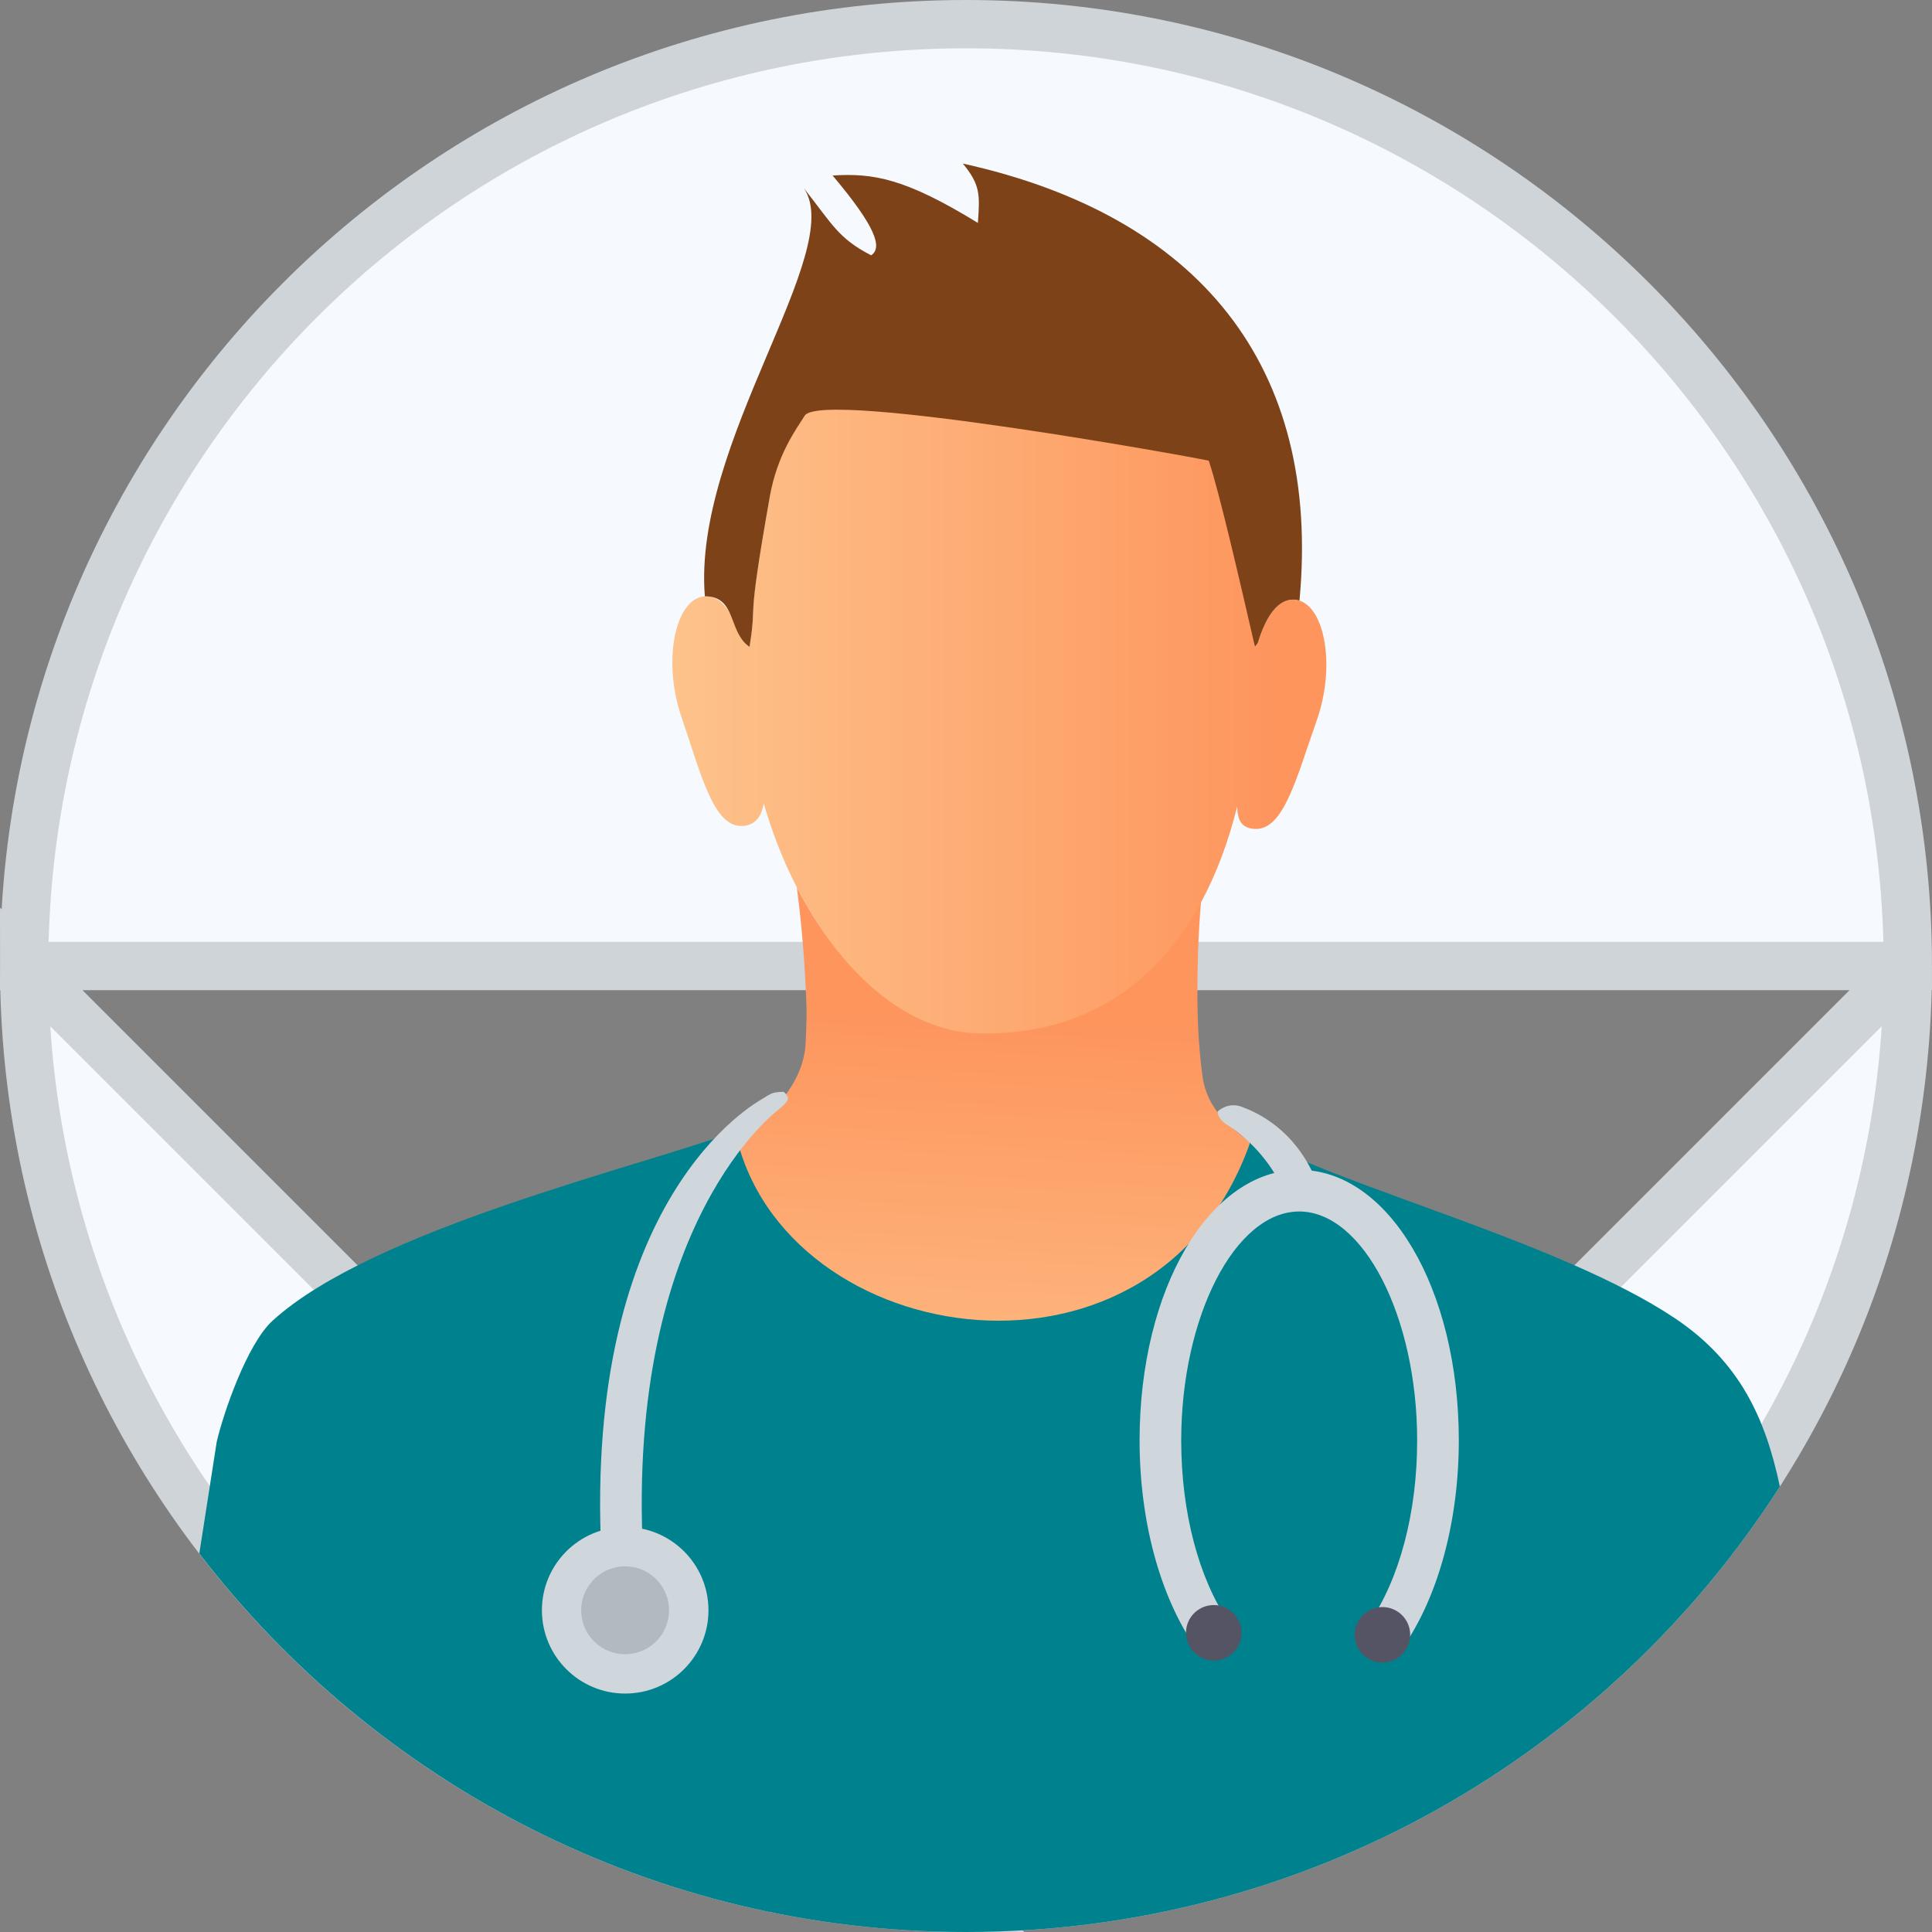 <svg width="200" height="200" viewBox="0 0 200 200" fill="none" xmlns="http://www.w3.org/2000/svg">
<rect x="0" y="0" width="200" height="200" fill="#808080" stroke="none"/>
<path d="M197.5 100C197.5 46.151 153.849 2.5 100 2.5C46.156 2.5 2.504 46.151 2.5 100H197.5ZM197.5 100C197.5 153.849 153.849 197.5 100 197.5M197.5 100L100 197.5M100 197.5C46.151 197.5 2.5 153.849 2.5 100L100 197.5Z" fill="#F6F9FD" stroke="#CFD4D9" stroke-width="5"/>
<path fill-rule="evenodd" clip-rule="evenodd" d="M148.281 127.538C148.377 127.556 148.465 127.577 148.565 127.595C148.469 127.577 148.377 127.556 148.281 127.538Z" fill="#36393A"/>
<path fill-rule="evenodd" clip-rule="evenodd" d="M59.023 125.294C59.128 125.259 59.233 125.224 59.334 125.185C59.233 125.22 59.128 125.259 59.023 125.294Z" fill="#36393A"/>
<path fill-rule="evenodd" clip-rule="evenodd" d="M137.819 122.25C133.788 120.39 125.373 117.77 124.495 111.512C123.993 107.944 123.967 104.459 123.958 103.708C123.932 100.302 124.033 96.813 124.343 93.157C119.783 101.656 112.246 107.084 101.298 106.852C93.63 106.691 86.878 100.315 82.489 91.86C83.066 96.315 83.385 100.573 83.502 104.795C83.507 104.988 83.463 106.35 83.411 107.8C83.197 114.045 76.301 118.534 70.188 120.652C85.865 147.968 120.901 148.561 137.819 122.25Z" fill="url(#paint0_linear_690_7238)"/>
<path fill-rule="evenodd" clip-rule="evenodd" d="M127.081 44.998C127.059 45.024 127.046 45.059 127.016 45.081C127.055 45.063 127.072 45.037 127.081 44.998Z" fill="white"/>
<path fill-rule="evenodd" clip-rule="evenodd" d="M124.828 47.56C124.929 47.609 125.02 47.648 125.121 47.696C125.108 47.657 124.998 47.613 124.828 47.56Z" fill="white"/>
<path fill-rule="evenodd" clip-rule="evenodd" d="M78.762 57.107C78.727 57.111 78.691 57.098 78.656 57.094C78.691 57.111 78.727 57.12 78.762 57.107Z" fill="white"/>
<path fill-rule="evenodd" clip-rule="evenodd" d="M134.503 62.174C134.341 62.126 134.18 62.086 134.01 62.078C132.302 61.964 131.04 63.746 130.18 66.593C130.171 66.615 130.167 66.637 130.162 66.659C129.516 68.829 129.101 71.611 128.9 74.659C129.101 71.611 129.516 68.829 130.162 66.659C130.162 66.645 130.167 66.628 130.167 66.615C130.084 66.728 129.996 66.842 129.9 66.96C129.424 59.265 126.813 45.867 125.708 42.575C123.227 40.522 120.171 36.312 94.082 37.09C91.047 36.216 82.741 42.522 82.641 42.684C81.719 44.151 80.457 47.064 79.689 51.387C77.143 65.742 78.427 61.706 77.584 66.969C77.444 66.873 77.099 66.484 76.636 65.982C76.605 65.877 76.575 65.763 76.544 65.663C75.719 63.174 74.54 61.645 72.963 61.733C72.566 61.755 72.199 61.89 71.859 62.112C69.631 63.584 68.78 69.082 70.561 74.275C72.614 80.257 73.863 85.668 76.876 85.502C78.147 85.432 78.815 84.585 79.06 83.153C79.938 86.223 81.112 89.214 82.549 91.983C86.933 100.442 93.685 106.817 101.353 106.975C112.301 107.202 119.834 101.774 124.398 93.28C125.97 90.35 127.188 87.048 128.07 83.489C128.105 84.939 128.542 85.721 129.857 85.808C132.87 86.004 134.176 80.611 136.285 74.646C138.276 69.017 137.167 62.999 134.503 62.174Z" fill="url(#paint1_linear_690_7238)"/>
<path fill-rule="evenodd" clip-rule="evenodd" d="M184.251 153.889C182.775 146.897 180.142 140.984 173.373 136.456C161.499 128.512 138.319 122.722 129.646 117.59C120.305 146.103 80.928 140.037 76.111 117.132C65.901 120.87 38.603 127.285 28.236 136.7C25.554 139.133 23.1 146.373 22.436 149.255L20.633 160.819C38.913 184.637 67.665 200 100.007 200C135.384 199.996 166.473 181.619 184.251 153.889Z" fill="#00818E"/>
<path fill-rule="evenodd" clip-rule="evenodd" d="M77.591 66.964C78.434 61.702 77.15 65.737 79.696 51.383C80.465 47.06 82.378 44.496 83.303 43.029C85.042 40.282 125.004 47.588 125.131 47.693C126.235 50.986 128.401 60.379 129.912 66.951C130.009 66.833 130.096 66.72 130.179 66.606C130.183 66.602 130.188 66.593 130.196 66.589C131.057 63.737 132.319 61.96 134.026 62.073C134.197 62.086 134.358 62.121 134.52 62.169C136.804 37.845 124.065 22.32 99.671 16.932C101.483 19.128 101.444 20.133 101.23 23.076C93.749 18.486 90.448 17.901 86.19 18.168C90.657 23.465 91.382 25.635 90.181 26.43C86.758 24.666 86.151 23.198 83.229 19.499C87.623 26.028 71.661 45.872 72.967 61.728C76.29 61.728 75.351 65.449 77.591 66.964Z" fill="url(#paint2_linear_690_7238)"/>
<path d="M64.526 163.109C63.337 163.169 62.324 162.255 62.264 161.066C60.372 123.875 78.2 114.202 78.927 113.748C79.939 113.115 79.991 113.068 81.128 113.021C81.763 113.63 81.772 113.848 80.718 114.765C80.513 114.898 64.82 126.474 66.568 160.847C66.629 162.036 65.715 163.048 64.526 163.109Z" fill="#D0D7DC"/>
<path d="M65.157 175.305C69.912 175.063 73.571 171.012 73.329 166.257C73.088 161.502 69.037 157.844 64.282 158.086C59.527 158.327 55.868 162.378 56.11 167.133C56.352 171.888 60.402 175.547 65.157 175.305Z" fill="#D0D7DC"/>
<path d="M64.944 171.24C67.454 171.112 69.385 168.974 69.257 166.465C69.129 163.955 66.991 162.024 64.482 162.152C61.972 162.279 60.041 164.417 60.169 166.927C60.296 169.437 62.434 171.368 64.944 171.24Z" fill="#B2B9BF"/>
<path d="M145.289 170.457L141.737 168.015C144.893 163.422 146.704 156.535 146.704 149.12C146.704 136.27 141.112 125.413 134.492 125.413C127.872 125.413 122.279 136.27 122.279 149.12C122.279 156.535 124.09 163.422 127.247 168.015L123.694 170.457C120.056 165.162 117.969 157.386 117.969 149.12C117.969 133.409 125.226 121.103 134.492 121.103C143.758 121.103 151.016 133.41 151.016 149.12C151.014 157.386 148.927 165.162 145.289 170.457Z" fill="#D0D7DC"/>
<path d="M125.647 171.902C127.234 171.902 128.52 170.616 128.52 169.029C128.52 167.442 127.234 166.155 125.647 166.155C124.06 166.155 122.773 167.442 122.773 169.029C122.773 170.616 124.06 171.902 125.647 171.902Z" fill="#545465"/>
<path d="M143.108 172.109C144.695 172.109 145.981 170.823 145.981 169.236C145.981 167.649 144.695 166.362 143.108 166.362C141.521 166.362 140.234 167.649 140.234 169.236C140.234 170.823 141.521 172.109 143.108 172.109Z" fill="#545465"/>
<path d="M135.002 125.324C134.114 125.324 133.568 125.117 133.255 124.232C131.383 118.926 127.03 116.446 126.923 116.371C125.948 115.689 126.05 115.062 126.05 115.062C126.05 115.062 127.141 113.969 128.67 114.624C128.84 114.744 134.169 116.254 136.526 122.936C136.923 124.058 136.779 124.927 135.657 125.324C135.419 125.407 135.239 125.324 135.002 125.324Z" fill="#D0D7DC"/>
<defs>
<linearGradient id="paint0_linear_690_7238" x1="102.258" y1="154.588" x2="107.721" y2="50.928" gradientUnits="userSpaceOnUse">
<stop stop-color="#FDC38B"/>
<stop offset="0.475" stop-color="#FD955D"/>
</linearGradient>
<linearGradient id="paint1_linear_690_7238" x1="69.593" y1="71.985" x2="201.88" y2="71.985" gradientUnits="userSpaceOnUse">
<stop stop-color="#FDC38B"/>
<stop offset="0.476" stop-color="#FD955D"/>
</linearGradient>
<linearGradient id="paint2_linear_690_7238" x1="72.892" y1="41.951" x2="134.783" y2="41.951" gradientUnits="userSpaceOnUse">
<stop stop-color="#7D4218"/>
<stop offset="1" stop-color="#7D4218"/>
</linearGradient>
</defs>
</svg>
